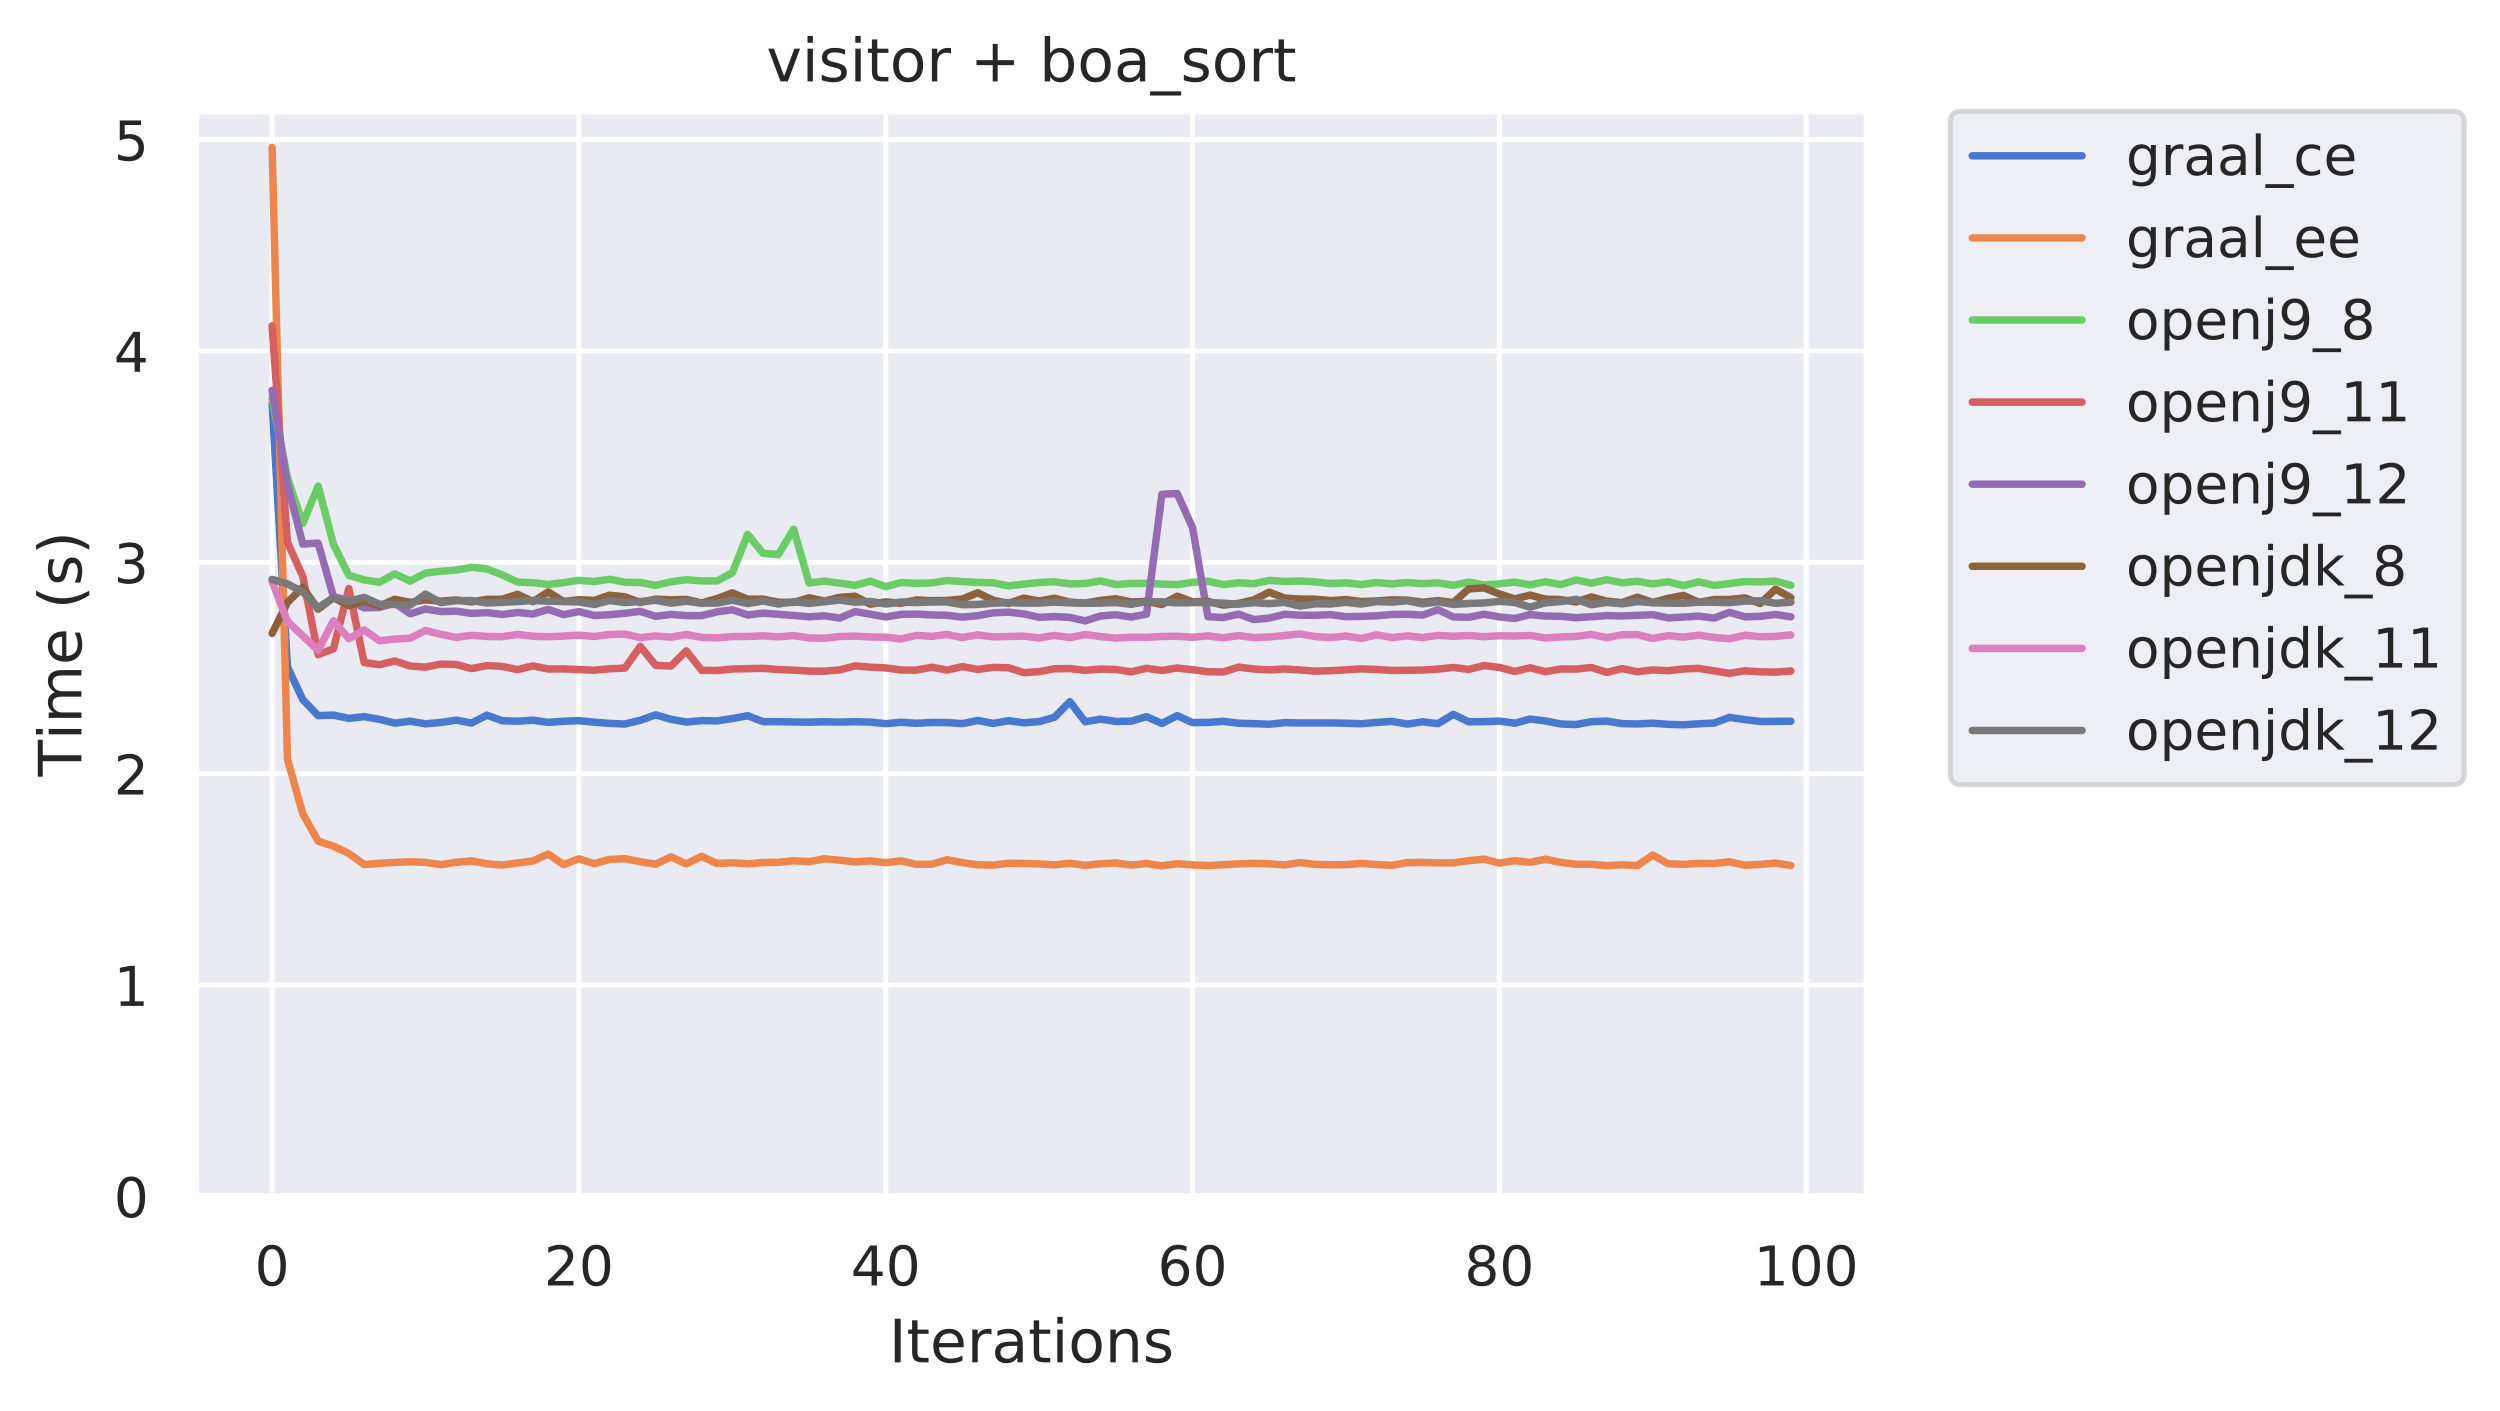 <?xml version="1.0" encoding="utf-8" standalone="no"?>
<!DOCTYPE svg PUBLIC "-//W3C//DTD SVG 1.1//EN"
  "http://www.w3.org/Graphics/SVG/1.1/DTD/svg11.dtd">
<!-- Created with matplotlib (https://matplotlib.org/) -->
<svg height="282.718pt" version="1.1" viewBox="0 0 501.012 282.718" width="501.012pt" xmlns="http://www.w3.org/2000/svg" xmlns:xlink="http://www.w3.org/1999/xlink">
 <defs>
  <style type="text/css">
*{stroke-linecap:butt;stroke-linejoin:round;}
  </style>
 </defs>
 <g id="figure_1">
  <g id="patch_1">
   <path d="M 0 282.718 
L 501.012 282.718 
L 501.012 0 
L 0 0 
z
" style="fill:#ffffff;"/>
  </g>
  <g id="axes_1">
   <g id="patch_2">
    <path d="M 39.312 239.758 
L 374.113 239.758 
L 374.113 22.318 
L 39.312 22.318 
z
" style="fill:#eaeaf2;"/>
   </g>
   <g id="matplotlib.axis_1">
    <g id="xtick_1">
     <g id="line2d_1">
      <path clip-path="url(#p8bd8e19667)" d="M 54.531 239.758 
L 54.531 22.318 
" style="fill:none;stroke:#ffffff;stroke-linecap:round;"/>
     </g>
     <g id="text_1">
      <!-- 0 -->
      <defs>
       <path d="M 31.781 66.406 
Q 24.172 66.406 20.328 58.906 
Q 16.5 51.422 16.5 36.375 
Q 16.5 21.391 20.328 13.891 
Q 24.172 6.391 31.781 6.391 
Q 39.453 6.391 43.281 13.891 
Q 47.125 21.391 47.125 36.375 
Q 47.125 51.422 43.281 58.906 
Q 39.453 66.406 31.781 66.406 
z
M 31.781 74.219 
Q 44.047 74.219 50.516 64.516 
Q 56.984 54.828 56.984 36.375 
Q 56.984 17.969 50.516 8.266 
Q 44.047 -1.422 31.781 -1.422 
Q 19.531 -1.422 13.062 8.266 
Q 6.594 17.969 6.594 36.375 
Q 6.594 54.828 13.062 64.516 
Q 19.531 74.219 31.781 74.219 
z
" id="DejaVuSans-48"/>
      </defs>
      <g style="fill:#262626;" transform="translate(51.031 257.616)scale(0.11 -0.11)">
       <use xlink:href="#DejaVuSans-48"/>
      </g>
     </g>
    </g>
    <g id="xtick_2">
     <g id="line2d_2">
      <path clip-path="url(#p8bd8e19667)" d="M 116.018 239.758 
L 116.018 22.318 
" style="fill:none;stroke:#ffffff;stroke-linecap:round;"/>
     </g>
     <g id="text_2">
      <!-- 20 -->
      <defs>
       <path d="M 19.188 8.297 
L 53.609 8.297 
L 53.609 0 
L 7.328 0 
L 7.328 8.297 
Q 12.938 14.109 22.625 23.891 
Q 32.328 33.688 34.812 36.531 
Q 39.547 41.844 41.422 45.531 
Q 43.312 49.219 43.312 52.781 
Q 43.312 58.594 39.234 62.25 
Q 35.156 65.922 28.609 65.922 
Q 23.969 65.922 18.812 64.312 
Q 13.672 62.703 7.812 59.422 
L 7.812 69.391 
Q 13.766 71.781 18.938 73 
Q 24.125 74.219 28.422 74.219 
Q 39.75 74.219 46.484 68.547 
Q 53.219 62.891 53.219 53.422 
Q 53.219 48.922 51.531 44.891 
Q 49.859 40.875 45.406 35.406 
Q 44.188 33.984 37.641 27.219 
Q 31.109 20.453 19.188 8.297 
z
" id="DejaVuSans-50"/>
      </defs>
      <g style="fill:#262626;" transform="translate(109.02 257.616)scale(0.11 -0.11)">
       <use xlink:href="#DejaVuSans-50"/>
       <use x="63.623" xlink:href="#DejaVuSans-48"/>
      </g>
     </g>
    </g>
    <g id="xtick_3">
     <g id="line2d_3">
      <path clip-path="url(#p8bd8e19667)" d="M 177.506 239.758 
L 177.506 22.318 
" style="fill:none;stroke:#ffffff;stroke-linecap:round;"/>
     </g>
     <g id="text_3">
      <!-- 40 -->
      <defs>
       <path d="M 37.797 64.312 
L 12.891 25.391 
L 37.797 25.391 
z
M 35.203 72.906 
L 47.609 72.906 
L 47.609 25.391 
L 58.016 25.391 
L 58.016 17.188 
L 47.609 17.188 
L 47.609 0 
L 37.797 0 
L 37.797 17.188 
L 4.891 17.188 
L 4.891 26.703 
z
" id="DejaVuSans-52"/>
      </defs>
      <g style="fill:#262626;" transform="translate(170.507 257.616)scale(0.11 -0.11)">
       <use xlink:href="#DejaVuSans-52"/>
       <use x="63.623" xlink:href="#DejaVuSans-48"/>
      </g>
     </g>
    </g>
    <g id="xtick_4">
     <g id="line2d_4">
      <path clip-path="url(#p8bd8e19667)" d="M 238.993 239.758 
L 238.993 22.318 
" style="fill:none;stroke:#ffffff;stroke-linecap:round;"/>
     </g>
     <g id="text_4">
      <!-- 60 -->
      <defs>
       <path d="M 33.016 40.375 
Q 26.375 40.375 22.484 35.828 
Q 18.609 31.297 18.609 23.391 
Q 18.609 15.531 22.484 10.953 
Q 26.375 6.391 33.016 6.391 
Q 39.656 6.391 43.531 10.953 
Q 47.406 15.531 47.406 23.391 
Q 47.406 31.297 43.531 35.828 
Q 39.656 40.375 33.016 40.375 
z
M 52.594 71.297 
L 52.594 62.312 
Q 48.875 64.062 45.094 64.984 
Q 41.312 65.922 37.594 65.922 
Q 27.828 65.922 22.672 59.328 
Q 17.531 52.734 16.797 39.406 
Q 19.672 43.656 24.016 45.922 
Q 28.375 48.188 33.594 48.188 
Q 44.578 48.188 50.953 41.516 
Q 57.328 34.859 57.328 23.391 
Q 57.328 12.156 50.688 5.359 
Q 44.047 -1.422 33.016 -1.422 
Q 20.359 -1.422 13.672 8.266 
Q 6.984 17.969 6.984 36.375 
Q 6.984 53.656 15.188 63.938 
Q 23.391 74.219 37.203 74.219 
Q 40.922 74.219 44.703 73.484 
Q 48.484 72.75 52.594 71.297 
z
" id="DejaVuSans-54"/>
      </defs>
      <g style="fill:#262626;" transform="translate(231.995 257.616)scale(0.11 -0.11)">
       <use xlink:href="#DejaVuSans-54"/>
       <use x="63.623" xlink:href="#DejaVuSans-48"/>
      </g>
     </g>
    </g>
    <g id="xtick_5">
     <g id="line2d_5">
      <path clip-path="url(#p8bd8e19667)" d="M 300.481 239.758 
L 300.481 22.318 
" style="fill:none;stroke:#ffffff;stroke-linecap:round;"/>
     </g>
     <g id="text_5">
      <!-- 80 -->
      <defs>
       <path d="M 31.781 34.625 
Q 24.75 34.625 20.719 30.859 
Q 16.703 27.094 16.703 20.516 
Q 16.703 13.922 20.719 10.156 
Q 24.75 6.391 31.781 6.391 
Q 38.812 6.391 42.859 10.172 
Q 46.922 13.969 46.922 20.516 
Q 46.922 27.094 42.891 30.859 
Q 38.875 34.625 31.781 34.625 
z
M 21.922 38.812 
Q 15.578 40.375 12.031 44.719 
Q 8.5 49.078 8.5 55.328 
Q 8.5 64.062 14.719 69.141 
Q 20.953 74.219 31.781 74.219 
Q 42.672 74.219 48.875 69.141 
Q 55.078 64.062 55.078 55.328 
Q 55.078 49.078 51.531 44.719 
Q 48 40.375 41.703 38.812 
Q 48.828 37.156 52.797 32.312 
Q 56.781 27.484 56.781 20.516 
Q 56.781 9.906 50.312 4.234 
Q 43.844 -1.422 31.781 -1.422 
Q 19.734 -1.422 13.25 4.234 
Q 6.781 9.906 6.781 20.516 
Q 6.781 27.484 10.781 32.312 
Q 14.797 37.156 21.922 38.812 
z
M 18.312 54.391 
Q 18.312 48.734 21.844 45.562 
Q 25.391 42.391 31.781 42.391 
Q 38.141 42.391 41.719 45.562 
Q 45.312 48.734 45.312 54.391 
Q 45.312 60.062 41.719 63.234 
Q 38.141 66.406 31.781 66.406 
Q 25.391 66.406 21.844 63.234 
Q 18.312 60.062 18.312 54.391 
z
" id="DejaVuSans-56"/>
      </defs>
      <g style="fill:#262626;" transform="translate(293.482 257.616)scale(0.11 -0.11)">
       <use xlink:href="#DejaVuSans-56"/>
       <use x="63.623" xlink:href="#DejaVuSans-48"/>
      </g>
     </g>
    </g>
    <g id="xtick_6">
     <g id="line2d_6">
      <path clip-path="url(#p8bd8e19667)" d="M 361.969 239.758 
L 361.969 22.318 
" style="fill:none;stroke:#ffffff;stroke-linecap:round;"/>
     </g>
     <g id="text_6">
      <!-- 100 -->
      <defs>
       <path d="M 12.406 8.297 
L 28.516 8.297 
L 28.516 63.922 
L 10.984 60.406 
L 10.984 69.391 
L 28.422 72.906 
L 38.281 72.906 
L 38.281 8.297 
L 54.391 8.297 
L 54.391 0 
L 12.406 0 
z
" id="DejaVuSans-49"/>
      </defs>
      <g style="fill:#262626;" transform="translate(351.471 257.616)scale(0.11 -0.11)">
       <use xlink:href="#DejaVuSans-49"/>
       <use x="63.623" xlink:href="#DejaVuSans-48"/>
       <use x="127.246" xlink:href="#DejaVuSans-48"/>
      </g>
     </g>
    </g>
    <g id="text_7">
     <!-- Iterations -->
     <defs>
      <path d="M 9.812 72.906 
L 19.672 72.906 
L 19.672 0 
L 9.812 0 
z
" id="DejaVuSans-73"/>
      <path d="M 18.312 70.219 
L 18.312 54.688 
L 36.812 54.688 
L 36.812 47.703 
L 18.312 47.703 
L 18.312 18.016 
Q 18.312 11.328 20.141 9.422 
Q 21.969 7.516 27.594 7.516 
L 36.812 7.516 
L 36.812 0 
L 27.594 0 
Q 17.188 0 13.234 3.875 
Q 9.281 7.766 9.281 18.016 
L 9.281 47.703 
L 2.688 47.703 
L 2.688 54.688 
L 9.281 54.688 
L 9.281 70.219 
z
" id="DejaVuSans-116"/>
      <path d="M 56.203 29.594 
L 56.203 25.203 
L 14.891 25.203 
Q 15.484 15.922 20.484 11.062 
Q 25.484 6.203 34.422 6.203 
Q 39.594 6.203 44.453 7.469 
Q 49.312 8.734 54.109 11.281 
L 54.109 2.781 
Q 49.266 0.734 44.188 -0.344 
Q 39.109 -1.422 33.891 -1.422 
Q 20.797 -1.422 13.156 6.188 
Q 5.516 13.812 5.516 26.812 
Q 5.516 40.234 12.766 48.109 
Q 20.016 56 32.328 56 
Q 43.359 56 49.781 48.891 
Q 56.203 41.797 56.203 29.594 
z
M 47.219 32.234 
Q 47.125 39.594 43.094 43.984 
Q 39.062 48.391 32.422 48.391 
Q 24.906 48.391 20.391 44.141 
Q 15.875 39.891 15.188 32.172 
z
" id="DejaVuSans-101"/>
      <path d="M 41.109 46.297 
Q 39.594 47.172 37.812 47.578 
Q 36.031 48 33.891 48 
Q 26.266 48 22.188 43.047 
Q 18.109 38.094 18.109 28.812 
L 18.109 0 
L 9.078 0 
L 9.078 54.688 
L 18.109 54.688 
L 18.109 46.188 
Q 20.953 51.172 25.484 53.578 
Q 30.031 56 36.531 56 
Q 37.453 56 38.578 55.875 
Q 39.703 55.766 41.062 55.516 
z
" id="DejaVuSans-114"/>
      <path d="M 34.281 27.484 
Q 23.391 27.484 19.188 25 
Q 14.984 22.516 14.984 16.5 
Q 14.984 11.719 18.141 8.906 
Q 21.297 6.109 26.703 6.109 
Q 34.188 6.109 38.703 11.406 
Q 43.219 16.703 43.219 25.484 
L 43.219 27.484 
z
M 52.203 31.203 
L 52.203 0 
L 43.219 0 
L 43.219 8.297 
Q 40.141 3.328 35.547 0.953 
Q 30.953 -1.422 24.312 -1.422 
Q 15.922 -1.422 10.953 3.297 
Q 6 8.016 6 15.922 
Q 6 25.141 12.172 29.828 
Q 18.359 34.516 30.609 34.516 
L 43.219 34.516 
L 43.219 35.406 
Q 43.219 41.609 39.141 45 
Q 35.062 48.391 27.688 48.391 
Q 23 48.391 18.547 47.266 
Q 14.109 46.141 10.016 43.891 
L 10.016 52.203 
Q 14.938 54.109 19.578 55.047 
Q 24.219 56 28.609 56 
Q 40.484 56 46.344 49.844 
Q 52.203 43.703 52.203 31.203 
z
" id="DejaVuSans-97"/>
      <path d="M 9.422 54.688 
L 18.406 54.688 
L 18.406 0 
L 9.422 0 
z
M 9.422 75.984 
L 18.406 75.984 
L 18.406 64.594 
L 9.422 64.594 
z
" id="DejaVuSans-105"/>
      <path d="M 30.609 48.391 
Q 23.391 48.391 19.188 42.75 
Q 14.984 37.109 14.984 27.297 
Q 14.984 17.484 19.156 11.844 
Q 23.344 6.203 30.609 6.203 
Q 37.797 6.203 41.984 11.859 
Q 46.188 17.531 46.188 27.297 
Q 46.188 37.016 41.984 42.703 
Q 37.797 48.391 30.609 48.391 
z
M 30.609 56 
Q 42.328 56 49.016 48.375 
Q 55.719 40.766 55.719 27.297 
Q 55.719 13.875 49.016 6.219 
Q 42.328 -1.422 30.609 -1.422 
Q 18.844 -1.422 12.172 6.219 
Q 5.516 13.875 5.516 27.297 
Q 5.516 40.766 12.172 48.375 
Q 18.844 56 30.609 56 
z
" id="DejaVuSans-111"/>
      <path d="M 54.891 33.016 
L 54.891 0 
L 45.906 0 
L 45.906 32.719 
Q 45.906 40.484 42.875 44.328 
Q 39.844 48.188 33.797 48.188 
Q 26.516 48.188 22.312 43.547 
Q 18.109 38.922 18.109 30.906 
L 18.109 0 
L 9.078 0 
L 9.078 54.688 
L 18.109 54.688 
L 18.109 46.188 
Q 21.344 51.125 25.703 53.562 
Q 30.078 56 35.797 56 
Q 45.219 56 50.047 50.172 
Q 54.891 44.344 54.891 33.016 
z
" id="DejaVuSans-110"/>
      <path d="M 44.281 53.078 
L 44.281 44.578 
Q 40.484 46.531 36.375 47.5 
Q 32.281 48.484 27.875 48.484 
Q 21.188 48.484 17.844 46.438 
Q 14.5 44.391 14.5 40.281 
Q 14.5 37.156 16.891 35.375 
Q 19.281 33.594 26.516 31.984 
L 29.594 31.297 
Q 39.156 29.25 43.188 25.516 
Q 47.219 21.781 47.219 15.094 
Q 47.219 7.469 41.188 3.016 
Q 35.156 -1.422 24.609 -1.422 
Q 20.219 -1.422 15.453 -0.562 
Q 10.688 0.297 5.422 2 
L 5.422 11.281 
Q 10.406 8.688 15.234 7.391 
Q 20.062 6.109 24.812 6.109 
Q 31.156 6.109 34.562 8.281 
Q 37.984 10.453 37.984 14.406 
Q 37.984 18.062 35.516 20.016 
Q 33.062 21.969 24.703 23.781 
L 21.578 24.516 
Q 13.234 26.266 9.516 29.906 
Q 5.812 33.547 5.812 39.891 
Q 5.812 47.609 11.281 51.797 
Q 16.75 56 26.812 56 
Q 31.781 56 36.172 55.266 
Q 40.578 54.547 44.281 53.078 
z
" id="DejaVuSans-115"/>
     </defs>
     <g style="fill:#262626;" transform="translate(178.137 273.022)scale(0.12 -0.12)">
      <use xlink:href="#DejaVuSans-73"/>
      <use x="29.492" xlink:href="#DejaVuSans-116"/>
      <use x="68.701" xlink:href="#DejaVuSans-101"/>
      <use x="130.225" xlink:href="#DejaVuSans-114"/>
      <use x="171.338" xlink:href="#DejaVuSans-97"/>
      <use x="232.617" xlink:href="#DejaVuSans-116"/>
      <use x="271.826" xlink:href="#DejaVuSans-105"/>
      <use x="299.609" xlink:href="#DejaVuSans-111"/>
      <use x="360.791" xlink:href="#DejaVuSans-110"/>
      <use x="424.17" xlink:href="#DejaVuSans-115"/>
     </g>
    </g>
   </g>
   <g id="matplotlib.axis_2">
    <g id="ytick_1">
     <g id="line2d_7">
      <path clip-path="url(#p8bd8e19667)" d="M 39.312 239.758 
L 374.113 239.758 
" style="fill:none;stroke:#ffffff;stroke-linecap:round;"/>
     </g>
     <g id="text_8">
      <!-- 0 -->
      <g style="fill:#262626;" transform="translate(22.814 243.937)scale(0.11 -0.11)">
       <use xlink:href="#DejaVuSans-48"/>
      </g>
     </g>
    </g>
    <g id="ytick_2">
     <g id="line2d_8">
      <path clip-path="url(#p8bd8e19667)" d="M 39.312 197.403 
L 374.113 197.403 
" style="fill:none;stroke:#ffffff;stroke-linecap:round;"/>
     </g>
     <g id="text_9">
      <!-- 1 -->
      <g style="fill:#262626;" transform="translate(22.814 201.582)scale(0.11 -0.11)">
       <use xlink:href="#DejaVuSans-49"/>
      </g>
     </g>
    </g>
    <g id="ytick_3">
     <g id="line2d_9">
      <path clip-path="url(#p8bd8e19667)" d="M 39.312 155.048 
L 374.113 155.048 
" style="fill:none;stroke:#ffffff;stroke-linecap:round;"/>
     </g>
     <g id="text_10">
      <!-- 2 -->
      <g style="fill:#262626;" transform="translate(22.814 159.227)scale(0.11 -0.11)">
       <use xlink:href="#DejaVuSans-50"/>
      </g>
     </g>
    </g>
    <g id="ytick_4">
     <g id="line2d_10">
      <path clip-path="url(#p8bd8e19667)" d="M 39.312 112.693 
L 374.113 112.693 
" style="fill:none;stroke:#ffffff;stroke-linecap:round;"/>
     </g>
     <g id="text_11">
      <!-- 3 -->
      <defs>
       <path d="M 40.578 39.312 
Q 47.656 37.797 51.625 33 
Q 55.609 28.219 55.609 21.188 
Q 55.609 10.406 48.188 4.484 
Q 40.766 -1.422 27.094 -1.422 
Q 22.516 -1.422 17.656 -0.516 
Q 12.797 0.391 7.625 2.203 
L 7.625 11.719 
Q 11.719 9.328 16.594 8.109 
Q 21.484 6.891 26.812 6.891 
Q 36.078 6.891 40.938 10.547 
Q 45.797 14.203 45.797 21.188 
Q 45.797 27.641 41.281 31.266 
Q 36.766 34.906 28.719 34.906 
L 20.219 34.906 
L 20.219 43.016 
L 29.109 43.016 
Q 36.375 43.016 40.234 45.922 
Q 44.094 48.828 44.094 54.297 
Q 44.094 59.906 40.109 62.906 
Q 36.141 65.922 28.719 65.922 
Q 24.656 65.922 20.016 65.031 
Q 15.375 64.156 9.812 62.312 
L 9.812 71.094 
Q 15.438 72.656 20.344 73.438 
Q 25.25 74.219 29.594 74.219 
Q 40.828 74.219 47.359 69.109 
Q 53.906 64.016 53.906 55.328 
Q 53.906 49.266 50.438 45.094 
Q 46.969 40.922 40.578 39.312 
z
" id="DejaVuSans-51"/>
      </defs>
      <g style="fill:#262626;" transform="translate(22.814 116.872)scale(0.11 -0.11)">
       <use xlink:href="#DejaVuSans-51"/>
      </g>
     </g>
    </g>
    <g id="ytick_5">
     <g id="line2d_11">
      <path clip-path="url(#p8bd8e19667)" d="M 39.312 70.338 
L 374.113 70.338 
" style="fill:none;stroke:#ffffff;stroke-linecap:round;"/>
     </g>
     <g id="text_12">
      <!-- 4 -->
      <g style="fill:#262626;" transform="translate(22.814 74.517)scale(0.11 -0.11)">
       <use xlink:href="#DejaVuSans-52"/>
      </g>
     </g>
    </g>
    <g id="ytick_6">
     <g id="line2d_12">
      <path clip-path="url(#p8bd8e19667)" d="M 39.312 27.983 
L 374.113 27.983 
" style="fill:none;stroke:#ffffff;stroke-linecap:round;"/>
     </g>
     <g id="text_13">
      <!-- 5 -->
      <defs>
       <path d="M 10.797 72.906 
L 49.516 72.906 
L 49.516 64.594 
L 19.828 64.594 
L 19.828 46.734 
Q 21.969 47.469 24.109 47.828 
Q 26.266 48.188 28.422 48.188 
Q 40.625 48.188 47.75 41.5 
Q 54.891 34.812 54.891 23.391 
Q 54.891 11.625 47.562 5.094 
Q 40.234 -1.422 26.906 -1.422 
Q 22.312 -1.422 17.547 -0.641 
Q 12.797 0.141 7.719 1.703 
L 7.719 11.625 
Q 12.109 9.234 16.797 8.062 
Q 21.484 6.891 26.703 6.891 
Q 35.156 6.891 40.078 11.328 
Q 45.016 15.766 45.016 23.391 
Q 45.016 31 40.078 35.438 
Q 35.156 39.891 26.703 39.891 
Q 22.75 39.891 18.812 39.016 
Q 14.891 38.141 10.797 36.281 
z
" id="DejaVuSans-53"/>
      </defs>
      <g style="fill:#262626;" transform="translate(22.814 32.162)scale(0.11 -0.11)">
       <use xlink:href="#DejaVuSans-53"/>
      </g>
     </g>
    </g>
    <g id="text_14">
     <!-- Time (s) -->
     <defs>
      <path d="M -0.297 72.906 
L 61.375 72.906 
L 61.375 64.594 
L 35.5 64.594 
L 35.5 0 
L 25.594 0 
L 25.594 64.594 
L -0.297 64.594 
z
" id="DejaVuSans-84"/>
      <path d="M 52 44.188 
Q 55.375 50.25 60.062 53.125 
Q 64.75 56 71.094 56 
Q 79.641 56 84.281 50.016 
Q 88.922 44.047 88.922 33.016 
L 88.922 0 
L 79.891 0 
L 79.891 32.719 
Q 79.891 40.578 77.094 44.375 
Q 74.312 48.188 68.609 48.188 
Q 61.625 48.188 57.562 43.547 
Q 53.516 38.922 53.516 30.906 
L 53.516 0 
L 44.484 0 
L 44.484 32.719 
Q 44.484 40.625 41.703 44.406 
Q 38.922 48.188 33.109 48.188 
Q 26.219 48.188 22.156 43.531 
Q 18.109 38.875 18.109 30.906 
L 18.109 0 
L 9.078 0 
L 9.078 54.688 
L 18.109 54.688 
L 18.109 46.188 
Q 21.188 51.219 25.484 53.609 
Q 29.781 56 35.688 56 
Q 41.656 56 45.828 52.969 
Q 50 49.953 52 44.188 
z
" id="DejaVuSans-109"/>
      <path id="DejaVuSans-32"/>
      <path d="M 31 75.875 
Q 24.469 64.656 21.281 53.656 
Q 18.109 42.672 18.109 31.391 
Q 18.109 20.125 21.312 9.062 
Q 24.516 -2 31 -13.188 
L 23.188 -13.188 
Q 15.875 -1.703 12.234 9.375 
Q 8.594 20.453 8.594 31.391 
Q 8.594 42.281 12.203 53.312 
Q 15.828 64.359 23.188 75.875 
z
" id="DejaVuSans-40"/>
      <path d="M 8.016 75.875 
L 15.828 75.875 
Q 23.141 64.359 26.781 53.312 
Q 30.422 42.281 30.422 31.391 
Q 30.422 20.453 26.781 9.375 
Q 23.141 -1.703 15.828 -13.188 
L 8.016 -13.188 
Q 14.5 -2 17.703 9.062 
Q 20.906 20.125 20.906 31.391 
Q 20.906 42.672 17.703 53.656 
Q 14.5 64.656 8.016 75.875 
z
" id="DejaVuSans-41"/>
     </defs>
     <g style="fill:#262626;" transform="translate(16.318 155.618)rotate(-90)scale(0.12 -0.12)">
      <use xlink:href="#DejaVuSans-84"/>
      <use x="61.037" xlink:href="#DejaVuSans-105"/>
      <use x="88.82" xlink:href="#DejaVuSans-109"/>
      <use x="186.232" xlink:href="#DejaVuSans-101"/>
      <use x="247.756" xlink:href="#DejaVuSans-32"/>
      <use x="279.543" xlink:href="#DejaVuSans-40"/>
      <use x="318.557" xlink:href="#DejaVuSans-115"/>
      <use x="370.656" xlink:href="#DejaVuSans-41"/>
     </g>
    </g>
   </g>
   <g id="line2d_13">
    <path clip-path="url(#p8bd8e19667)" d="M 54.531 80.786 
L 57.605 133.645 
L 60.679 140.209 
L 63.754 143.414 
L 66.828 143.314 
L 69.903 143.966 
L 72.977 143.617 
L 76.051 144.158 
L 79.126 144.925 
L 82.2 144.526 
L 85.274 145.058 
L 88.349 144.787 
L 91.423 144.321 
L 94.498 144.904 
L 97.572 143.333 
L 100.646 144.436 
L 103.721 144.536 
L 106.795 144.327 
L 109.87 144.767 
L 112.944 144.548 
L 116.018 144.426 
L 119.093 144.734 
L 122.167 144.963 
L 125.241 145.097 
L 128.316 144.346 
L 131.39 143.263 
L 134.465 144.149 
L 137.539 144.704 
L 140.613 144.415 
L 143.688 144.472 
L 146.762 144.003 
L 149.836 143.431 
L 152.911 144.619 
L 155.985 144.631 
L 159.06 144.685 
L 162.134 144.726 
L 165.208 144.653 
L 168.283 144.709 
L 171.357 144.638 
L 174.432 144.716 
L 177.506 145.024 
L 180.58 144.747 
L 183.655 144.95 
L 186.729 144.783 
L 189.803 144.809 
L 192.878 145.02 
L 195.952 144.383 
L 199.027 144.983 
L 202.101 144.426 
L 205.175 144.856 
L 208.25 144.609 
L 211.324 143.759 
L 214.398 140.628 
L 217.473 144.644 
L 220.547 144.123 
L 223.622 144.575 
L 226.696 144.528 
L 229.77 143.63 
L 232.845 144.975 
L 235.919 143.426 
L 238.993 144.816 
L 242.068 144.773 
L 245.142 144.562 
L 248.217 144.934 
L 251.291 145.031 
L 254.365 145.135 
L 257.44 144.823 
L 260.514 144.883 
L 263.589 144.88 
L 266.663 144.874 
L 269.737 144.945 
L 272.812 145.039 
L 275.886 144.785 
L 278.96 144.571 
L 282.035 145.107 
L 285.109 144.657 
L 288.184 145.025 
L 291.258 143.157 
L 294.332 144.651 
L 297.407 144.631 
L 300.481 144.504 
L 303.555 144.931 
L 306.63 144.107 
L 309.704 144.476 
L 312.779 145.084 
L 315.853 145.205 
L 318.927 144.635 
L 322.002 144.505 
L 325.076 145.024 
L 328.151 145.082 
L 331.225 144.928 
L 334.299 145.166 
L 337.374 145.252 
L 340.448 145.049 
L 343.522 144.901 
L 346.597 143.763 
L 349.671 144.216 
L 352.746 144.583 
L 355.82 144.562 
L 358.894 144.527 
" style="fill:none;stroke:#4878d0;stroke-linecap:round;stroke-width:1.5;"/>
   </g>
   <g id="line2d_14">
    <path clip-path="url(#p8bd8e19667)" d="M 54.531 29.518 
L 57.605 152.12 
L 60.679 163.074 
L 63.754 168.563 
L 66.828 169.569 
L 69.903 171.044 
L 72.977 173.257 
L 76.051 173.013 
L 79.126 172.824 
L 82.2 172.704 
L 85.274 172.816 
L 88.349 173.284 
L 91.423 172.807 
L 94.498 172.535 
L 97.572 173.105 
L 100.646 173.362 
L 103.721 172.948 
L 106.795 172.544 
L 109.87 171.149 
L 112.944 173.266 
L 116.018 172.113 
L 119.093 173.081 
L 122.167 172.227 
L 125.241 172.087 
L 128.316 172.694 
L 131.39 173.192 
L 134.465 171.724 
L 137.539 173.123 
L 140.613 171.616 
L 143.688 173.045 
L 146.762 172.91 
L 149.836 173.114 
L 152.911 172.852 
L 155.985 172.822 
L 159.06 172.499 
L 162.134 172.698 
L 165.208 172.113 
L 168.283 172.39 
L 171.357 172.737 
L 174.432 172.521 
L 177.506 172.905 
L 180.58 172.506 
L 183.655 173.216 
L 186.729 173.201 
L 189.803 172.286 
L 192.878 172.883 
L 195.952 173.31 
L 199.027 173.375 
L 202.101 173.009 
L 205.175 173.043 
L 208.25 173.139 
L 211.324 173.323 
L 214.398 173.002 
L 217.473 173.398 
L 220.547 173.12 
L 223.622 172.939 
L 226.696 173.368 
L 229.77 173.051 
L 232.845 173.522 
L 235.919 173.089 
L 238.993 173.332 
L 242.068 173.452 
L 245.142 173.302 
L 248.217 173.117 
L 251.291 173.025 
L 254.365 173.101 
L 257.44 173.34 
L 260.514 172.868 
L 263.589 173.23 
L 266.663 173.297 
L 269.737 173.281 
L 272.812 173.032 
L 275.886 173.264 
L 278.96 173.418 
L 282.035 172.873 
L 285.109 172.831 
L 288.184 172.924 
L 291.258 172.921 
L 294.332 172.483 
L 297.407 172.189 
L 300.481 172.964 
L 303.555 172.486 
L 306.63 172.82 
L 309.704 172.191 
L 312.779 172.828 
L 315.853 173.202 
L 318.927 173.206 
L 322.002 173.486 
L 325.076 173.316 
L 328.151 173.447 
L 331.225 171.361 
L 334.299 173.102 
L 337.374 173.226 
L 340.448 173.023 
L 343.522 173.061 
L 346.597 172.702 
L 349.671 173.389 
L 352.746 173.228 
L 355.82 172.977 
L 358.894 173.45 
" style="fill:none;stroke:#ee854a;stroke-linecap:round;stroke-width:1.5;"/>
   </g>
   <g id="line2d_15">
    <path clip-path="url(#p8bd8e19667)" d="M 54.531 79.885 
L 57.605 95.685 
L 60.679 104.914 
L 63.754 97.416 
L 66.828 109.102 
L 69.903 115.283 
L 72.977 116.23 
L 76.051 116.675 
L 79.126 115.006 
L 82.2 116.442 
L 85.274 114.849 
L 88.349 114.481 
L 91.423 114.249 
L 94.498 113.687 
L 97.572 114.013 
L 100.646 115.21 
L 103.721 116.648 
L 106.795 116.773 
L 109.87 117.14 
L 112.944 116.763 
L 116.018 116.304 
L 119.093 116.545 
L 122.167 116.084 
L 125.241 116.688 
L 128.316 116.742 
L 131.39 117.304 
L 134.465 116.595 
L 137.539 116.181 
L 140.613 116.416 
L 143.688 116.427 
L 146.762 114.784 
L 149.836 107.101 
L 152.911 110.895 
L 155.985 111.126 
L 159.06 106.061 
L 162.134 116.818 
L 165.208 116.452 
L 168.283 116.866 
L 171.357 117.304 
L 174.432 116.471 
L 177.506 117.566 
L 180.58 116.748 
L 183.655 116.905 
L 186.729 116.811 
L 189.803 116.331 
L 192.878 116.556 
L 195.952 116.712 
L 199.027 116.795 
L 202.101 117.413 
L 205.175 117.058 
L 208.25 116.738 
L 211.324 116.587 
L 214.398 117.013 
L 217.473 116.931 
L 220.547 116.416 
L 223.622 117.142 
L 226.696 116.92 
L 229.77 116.916 
L 232.845 117.053 
L 235.919 117.157 
L 238.993 116.702 
L 242.068 116.485 
L 245.142 117.141 
L 248.217 116.795 
L 251.291 116.979 
L 254.365 116.312 
L 257.44 116.535 
L 260.514 116.432 
L 263.589 116.609 
L 266.663 116.953 
L 269.737 116.816 
L 272.812 117.134 
L 275.886 116.763 
L 278.96 117.012 
L 282.035 116.747 
L 285.109 116.983 
L 288.184 116.806 
L 291.258 117.302 
L 294.332 116.656 
L 297.407 117.214 
L 300.481 117.01 
L 303.555 116.66 
L 306.63 117.201 
L 309.704 116.589 
L 312.779 117.157 
L 315.853 116.218 
L 318.927 116.875 
L 322.002 116.177 
L 325.076 116.79 
L 328.151 116.483 
L 331.225 117.026 
L 334.299 116.597 
L 337.374 117.355 
L 340.448 116.608 
L 343.522 117.312 
L 346.597 116.957 
L 349.671 116.555 
L 352.746 116.621 
L 355.82 116.449 
L 358.894 117.293 
" style="fill:none;stroke:#6acc64;stroke-linecap:round;stroke-width:1.5;"/>
   </g>
   <g id="line2d_16">
    <path clip-path="url(#p8bd8e19667)" d="M 54.531 65.307 
L 57.605 108.687 
L 60.679 115.493 
L 63.754 131.19 
L 66.828 130.018 
L 69.903 117.944 
L 72.977 132.77 
L 76.051 133.202 
L 79.126 132.462 
L 82.2 133.477 
L 85.274 133.698 
L 88.349 133.079 
L 91.423 133.166 
L 94.498 133.991 
L 97.572 133.386 
L 100.646 133.552 
L 103.721 134.197 
L 106.795 133.447 
L 109.87 134.077 
L 112.944 134.042 
L 116.018 134.185 
L 119.093 134.307 
L 122.167 134.03 
L 125.241 133.895 
L 128.316 129.553 
L 131.39 133.331 
L 134.465 133.481 
L 137.539 130.434 
L 140.613 134.333 
L 143.688 134.374 
L 146.762 134.072 
L 149.836 134.003 
L 152.911 133.943 
L 155.985 134.177 
L 159.06 134.306 
L 162.134 134.485 
L 165.208 134.511 
L 168.283 134.256 
L 171.357 133.447 
L 174.432 133.703 
L 177.506 133.85 
L 180.58 134.276 
L 183.655 134.297 
L 186.729 133.72 
L 189.803 134.286 
L 192.878 133.591 
L 195.952 134.153 
L 199.027 133.746 
L 202.101 133.818 
L 205.175 134.806 
L 208.25 134.599 
L 211.324 134.024 
L 214.398 133.981 
L 217.473 134.336 
L 220.547 134.088 
L 223.622 134.17 
L 226.696 134.646 
L 229.77 133.928 
L 232.845 134.367 
L 235.919 133.865 
L 238.993 134.215 
L 242.068 134.618 
L 245.142 134.672 
L 248.217 133.69 
L 251.291 134.079 
L 254.365 134.259 
L 257.44 134.066 
L 260.514 134.269 
L 263.589 134.496 
L 266.663 134.415 
L 269.737 134.237 
L 272.812 134.043 
L 275.886 134.171 
L 278.96 134.365 
L 282.035 134.33 
L 285.109 134.277 
L 288.184 134.093 
L 291.258 133.759 
L 294.332 134.152 
L 297.407 133.385 
L 300.481 133.754 
L 303.555 134.557 
L 306.63 133.824 
L 309.704 134.612 
L 312.779 134.061 
L 315.853 134.096 
L 318.927 133.77 
L 322.002 134.755 
L 325.076 133.987 
L 328.151 134.625 
L 331.225 134.255 
L 334.299 134.411 
L 337.374 134.061 
L 340.448 133.945 
L 343.522 134.454 
L 346.597 134.933 
L 349.671 134.433 
L 352.746 134.632 
L 355.82 134.692 
L 358.894 134.473 
" style="fill:none;stroke:#d65f5f;stroke-linecap:round;stroke-width:1.5;"/>
   </g>
   <g id="line2d_17">
    <path clip-path="url(#p8bd8e19667)" d="M 54.531 78.223 
L 57.605 97.081 
L 60.679 109.029 
L 63.754 108.842 
L 66.828 119.579 
L 69.903 120.374 
L 72.977 121.818 
L 76.051 121.735 
L 79.126 120.889 
L 82.2 123.002 
L 85.274 122.046 
L 88.349 122.563 
L 91.423 122.483 
L 94.498 122.927 
L 97.572 122.773 
L 100.646 123.135 
L 103.721 122.747 
L 106.795 123.04 
L 109.87 122.13 
L 112.944 123.177 
L 116.018 122.558 
L 119.093 123.356 
L 122.167 123.187 
L 125.241 122.901 
L 128.316 122.516 
L 131.39 123.521 
L 134.465 123.135 
L 137.539 123.373 
L 140.613 123.383 
L 143.688 122.617 
L 146.762 122.198 
L 149.836 123.24 
L 152.911 122.879 
L 155.985 123.112 
L 159.06 123.336 
L 162.134 123.607 
L 165.208 123.41 
L 168.283 123.86 
L 171.357 122.563 
L 174.432 123.096 
L 177.506 123.641 
L 180.58 123.127 
L 183.655 123.06 
L 186.729 123.237 
L 189.803 123.307 
L 192.878 123.679 
L 195.952 123.383 
L 199.027 122.807 
L 202.101 122.681 
L 205.175 123.022 
L 208.25 123.715 
L 211.324 123.558 
L 214.398 123.729 
L 217.473 124.426 
L 220.547 123.441 
L 223.622 123.203 
L 226.696 123.663 
L 229.77 123.071 
L 232.845 99.055 
L 235.919 98.906 
L 238.993 105.738 
L 242.068 123.594 
L 245.142 123.75 
L 248.217 123.078 
L 251.291 124.163 
L 254.365 123.868 
L 257.44 123.102 
L 260.514 123.289 
L 263.589 123.315 
L 266.663 123.178 
L 269.737 123.584 
L 272.812 123.534 
L 275.886 123.406 
L 278.96 123.145 
L 282.035 123.094 
L 285.109 123.267 
L 288.184 122.189 
L 291.258 123.633 
L 294.332 123.71 
L 297.407 123.095 
L 300.481 123.627 
L 303.555 123.938 
L 306.63 123.17 
L 309.704 123.464 
L 312.779 123.513 
L 315.853 123.786 
L 318.927 123.595 
L 322.002 123.37 
L 325.076 123.444 
L 328.151 123.322 
L 331.225 123.181 
L 334.299 123.829 
L 337.374 123.663 
L 340.448 123.474 
L 343.522 123.873 
L 346.597 122.719 
L 349.671 123.617 
L 352.746 123.518 
L 355.82 123.151 
L 358.894 123.614 
" style="fill:none;stroke:#956cb4;stroke-linecap:round;stroke-width:1.5;"/>
   </g>
   <g id="line2d_18">
    <path clip-path="url(#p8bd8e19667)" d="M 54.531 126.938 
L 57.605 120.743 
L 60.679 117.675 
L 63.754 122.081 
L 66.828 119.781 
L 69.903 121.362 
L 72.977 120.53 
L 76.051 121.438 
L 79.126 120.096 
L 82.2 120.719 
L 85.274 120.204 
L 88.349 120.484 
L 91.423 120.238 
L 94.498 120.622 
L 97.572 120.116 
L 100.646 120.098 
L 103.721 119.1 
L 106.795 120.573 
L 109.87 118.619 
L 112.944 120.553 
L 116.018 120.179 
L 119.093 120.337 
L 122.167 119.279 
L 125.241 119.608 
L 128.316 120.733 
L 131.39 120.07 
L 134.465 120.227 
L 137.539 120.119 
L 140.613 120.844 
L 143.688 119.956 
L 146.762 118.817 
L 149.836 120.078 
L 152.911 120.077 
L 155.985 120.676 
L 159.06 120.733 
L 162.134 119.797 
L 165.208 120.468 
L 168.283 119.694 
L 171.357 119.489 
L 174.432 121.077 
L 177.506 120.617 
L 180.58 120.91 
L 183.655 120.228 
L 186.729 120.387 
L 189.803 120.328 
L 192.878 120.05 
L 195.952 118.787 
L 199.027 120.296 
L 202.101 120.918 
L 205.175 119.874 
L 208.25 120.447 
L 211.324 119.892 
L 214.398 120.671 
L 217.473 120.879 
L 220.547 120.328 
L 223.622 119.996 
L 226.696 120.644 
L 229.77 120.511 
L 232.845 121.151 
L 235.919 119.48 
L 238.993 120.609 
L 242.068 120.523 
L 245.142 121.269 
L 248.217 120.923 
L 251.291 120.204 
L 254.365 118.668 
L 257.44 119.853 
L 260.514 120.047 
L 263.589 120.088 
L 266.663 120.362 
L 269.737 120.156 
L 272.812 120.556 
L 275.886 120.433 
L 278.96 120.213 
L 282.035 120.262 
L 285.109 120.7 
L 288.184 120.354 
L 291.258 120.755 
L 294.332 118.028 
L 297.407 117.818 
L 300.481 119.033 
L 303.555 120.021 
L 306.63 119.269 
L 309.704 120.073 
L 312.779 120.151 
L 315.853 120.64 
L 318.927 119.624 
L 322.002 120.471 
L 325.076 120.771 
L 328.151 119.677 
L 331.225 120.751 
L 334.299 119.907 
L 337.374 119.325 
L 340.448 120.726 
L 343.522 120.156 
L 346.597 120.144 
L 349.671 119.822 
L 352.746 120.942 
L 355.82 118.079 
L 358.894 119.774 
" style="fill:none;stroke:#8c613c;stroke-linecap:round;stroke-width:1.5;"/>
   </g>
   <g id="line2d_19">
    <path clip-path="url(#p8bd8e19667)" d="M 54.531 116.48 
L 57.605 124.526 
L 60.679 127.424 
L 63.754 130.33 
L 66.828 124.407 
L 69.903 128.009 
L 72.977 126.233 
L 76.051 128.41 
L 79.126 128.082 
L 82.2 127.877 
L 85.274 126.369 
L 88.349 127.117 
L 91.423 127.747 
L 94.498 127.323 
L 97.572 127.546 
L 100.646 127.59 
L 103.721 127.151 
L 106.795 127.508 
L 109.87 127.607 
L 112.944 127.479 
L 116.018 127.284 
L 119.093 127.55 
L 122.167 127.158 
L 125.241 127.086 
L 128.316 127.783 
L 131.39 127.449 
L 134.465 127.692 
L 137.539 127.157 
L 140.613 127.739 
L 143.688 127.823 
L 146.762 127.567 
L 149.836 127.545 
L 152.911 127.422 
L 155.985 127.631 
L 159.06 127.373 
L 162.134 127.843 
L 165.208 127.914 
L 168.283 127.563 
L 171.357 127.485 
L 174.432 127.652 
L 177.506 127.693 
L 180.58 128.044 
L 183.655 127.331 
L 186.729 127.532 
L 189.803 127.154 
L 192.878 127.757 
L 195.952 127.23 
L 199.027 127.631 
L 202.101 127.557 
L 205.175 127.487 
L 208.25 127.837 
L 211.324 127.34 
L 214.398 127.767 
L 217.473 127.163 
L 220.547 127.57 
L 223.622 127.872 
L 226.696 127.689 
L 229.77 127.724 
L 232.845 127.553 
L 235.919 127.502 
L 238.993 127.719 
L 242.068 127.431 
L 245.142 127.809 
L 248.217 127.38 
L 251.291 127.781 
L 254.365 127.654 
L 257.44 127.367 
L 260.514 127.045 
L 263.589 127.571 
L 266.663 127.754 
L 269.737 127.468 
L 272.812 127.947 
L 275.886 127.229 
L 278.96 127.764 
L 282.035 127.443 
L 285.109 127.759 
L 288.184 127.333 
L 291.258 127.503 
L 294.332 127.363 
L 297.407 127.591 
L 300.481 127.424 
L 303.555 127.454 
L 306.63 127.352 
L 309.704 127.857 
L 312.779 127.651 
L 315.853 127.534 
L 318.927 127.144 
L 322.002 127.797 
L 325.076 127.21 
L 328.151 127.178 
L 331.225 127.947 
L 334.299 127.383 
L 337.374 127.687 
L 340.448 127.291 
L 343.522 127.745 
L 346.597 128.008 
L 349.671 127.301 
L 352.746 127.612 
L 355.82 127.528 
L 358.894 127.239 
" style="fill:none;stroke:#dc7ec0;stroke-linecap:round;stroke-width:1.5;"/>
   </g>
   <g id="line2d_20">
    <path clip-path="url(#p8bd8e19667)" d="M 54.531 116.105 
L 57.605 117.007 
L 60.679 118.635 
L 63.754 121.82 
L 66.828 119.751 
L 69.903 120.548 
L 72.977 119.711 
L 76.051 121.081 
L 79.126 121.129 
L 82.2 121.261 
L 85.274 119.068 
L 88.349 120.762 
L 91.423 120.384 
L 94.498 120.344 
L 97.572 120.847 
L 100.646 120.709 
L 103.721 120.557 
L 106.795 120.342 
L 109.87 120.48 
L 112.944 120.537 
L 116.018 120.646 
L 119.093 121.142 
L 122.167 120.351 
L 125.241 120.759 
L 128.316 120.545 
L 131.39 120.301 
L 134.465 120.861 
L 137.539 120.49 
L 140.613 120.881 
L 143.688 120.869 
L 146.762 120.284 
L 149.836 120.963 
L 152.911 120.438 
L 155.985 121.047 
L 159.06 120.579 
L 162.134 120.931 
L 165.208 120.602 
L 168.283 120.237 
L 171.357 120.681 
L 174.432 120.537 
L 177.506 121.056 
L 180.58 120.641 
L 183.655 120.753 
L 186.729 120.651 
L 189.803 120.644 
L 192.878 121.189 
L 195.952 121.124 
L 199.027 120.91 
L 202.101 120.753 
L 205.175 120.875 
L 208.25 120.848 
L 211.324 120.674 
L 214.398 120.812 
L 217.473 120.897 
L 220.547 120.876 
L 223.622 120.739 
L 226.696 121.109 
L 229.77 120.584 
L 232.845 120.597 
L 235.919 120.817 
L 238.993 120.762 
L 242.068 120.735 
L 245.142 120.875 
L 248.217 121.084 
L 251.291 120.774 
L 254.365 120.972 
L 257.44 120.715 
L 260.514 121.464 
L 263.589 120.998 
L 266.663 121.041 
L 269.737 120.698 
L 272.812 121.057 
L 275.886 120.558 
L 278.96 120.671 
L 282.035 120.385 
L 285.109 121.021 
L 288.184 120.601 
L 291.258 121.138 
L 294.332 120.937 
L 297.407 120.838 
L 300.481 120.509 
L 303.555 120.744 
L 306.63 121.671 
L 309.704 120.804 
L 312.779 120.56 
L 315.853 120.108 
L 318.927 121.193 
L 322.002 120.732 
L 325.076 121.002 
L 328.151 120.569 
L 331.225 120.781 
L 334.299 120.88 
L 337.374 120.905 
L 340.448 120.661 
L 343.522 120.699 
L 346.597 120.769 
L 349.671 120.472 
L 352.746 120.404 
L 355.82 120.892 
L 358.894 120.69 
" style="fill:none;stroke:#797979;stroke-linecap:round;stroke-width:1.5;"/>
   </g>
   <g id="patch_3">
    <path d="M 39.312 239.758 
L 39.312 22.318 
" style="fill:none;stroke:#ffffff;stroke-linecap:square;stroke-linejoin:miter;stroke-width:1.25;"/>
   </g>
   <g id="patch_4">
    <path d="M 374.113 239.758 
L 374.113 22.318 
" style="fill:none;stroke:#ffffff;stroke-linecap:square;stroke-linejoin:miter;stroke-width:1.25;"/>
   </g>
   <g id="patch_5">
    <path d="M 39.312 239.758 
L 374.113 239.758 
" style="fill:none;stroke:#ffffff;stroke-linecap:square;stroke-linejoin:miter;stroke-width:1.25;"/>
   </g>
   <g id="patch_6">
    <path d="M 39.312 22.318 
L 374.113 22.318 
" style="fill:none;stroke:#ffffff;stroke-linecap:square;stroke-linejoin:miter;stroke-width:1.25;"/>
   </g>
   <g id="text_15">
    <!-- visitor + boa_sort -->
    <defs>
     <path d="M 2.984 54.688 
L 12.5 54.688 
L 29.594 8.797 
L 46.688 54.688 
L 56.203 54.688 
L 35.688 0 
L 23.484 0 
z
" id="DejaVuSans-118"/>
     <path d="M 46 62.703 
L 46 35.5 
L 73.188 35.5 
L 73.188 27.203 
L 46 27.203 
L 46 0 
L 37.797 0 
L 37.797 27.203 
L 10.594 27.203 
L 10.594 35.5 
L 37.797 35.5 
L 37.797 62.703 
z
" id="DejaVuSans-43"/>
     <path d="M 48.688 27.297 
Q 48.688 37.203 44.609 42.844 
Q 40.531 48.484 33.406 48.484 
Q 26.266 48.484 22.188 42.844 
Q 18.109 37.203 18.109 27.297 
Q 18.109 17.391 22.188 11.75 
Q 26.266 6.109 33.406 6.109 
Q 40.531 6.109 44.609 11.75 
Q 48.688 17.391 48.688 27.297 
z
M 18.109 46.391 
Q 20.953 51.266 25.266 53.625 
Q 29.594 56 35.594 56 
Q 45.562 56 51.781 48.094 
Q 58.016 40.188 58.016 27.297 
Q 58.016 14.406 51.781 6.484 
Q 45.562 -1.422 35.594 -1.422 
Q 29.594 -1.422 25.266 0.953 
Q 20.953 3.328 18.109 8.203 
L 18.109 0 
L 9.078 0 
L 9.078 75.984 
L 18.109 75.984 
z
" id="DejaVuSans-98"/>
     <path d="M 50.984 -16.609 
L 50.984 -23.578 
L -0.984 -23.578 
L -0.984 -16.609 
z
" id="DejaVuSans-95"/>
    </defs>
    <g style="fill:#262626;" transform="translate(153.597 16.318)scale(0.12 -0.12)">
     <use xlink:href="#DejaVuSans-118"/>
     <use x="59.18" xlink:href="#DejaVuSans-105"/>
     <use x="86.963" xlink:href="#DejaVuSans-115"/>
     <use x="139.062" xlink:href="#DejaVuSans-105"/>
     <use x="166.846" xlink:href="#DejaVuSans-116"/>
     <use x="206.055" xlink:href="#DejaVuSans-111"/>
     <use x="267.236" xlink:href="#DejaVuSans-114"/>
     <use x="308.35" xlink:href="#DejaVuSans-32"/>
     <use x="340.137" xlink:href="#DejaVuSans-43"/>
     <use x="423.926" xlink:href="#DejaVuSans-32"/>
     <use x="455.713" xlink:href="#DejaVuSans-98"/>
     <use x="519.189" xlink:href="#DejaVuSans-111"/>
     <use x="580.371" xlink:href="#DejaVuSans-97"/>
     <use x="641.65" xlink:href="#DejaVuSans-95"/>
     <use x="691.65" xlink:href="#DejaVuSans-115"/>
     <use x="743.75" xlink:href="#DejaVuSans-111"/>
     <use x="804.932" xlink:href="#DejaVuSans-114"/>
     <use x="846.045" xlink:href="#DejaVuSans-116"/>
    </g>
   </g>
   <g id="legend_1">
    <g id="patch_7">
     <path d="M 393.053 157.233 
L 491.613 157.233 
Q 493.812 157.233 493.812 155.033 
L 493.812 24.518 
Q 493.812 22.318 491.613 22.318 
L 393.053 22.318 
Q 390.853 22.318 390.853 24.518 
L 390.853 155.033 
Q 390.853 157.233 393.053 157.233 
z
" style="fill:#eaeaf2;opacity:0.8;stroke:#cccccc;stroke-linejoin:miter;"/>
    </g>
    <g id="line2d_21">
     <path d="M 395.252 31.226 
L 417.252 31.226 
" style="fill:none;stroke:#4878d0;stroke-linecap:round;stroke-width:1.5;"/>
    </g>
    <g id="line2d_22"/>
    <g id="text_16">
     <!-- graal_ce -->
     <defs>
      <path d="M 45.406 27.984 
Q 45.406 37.75 41.375 43.109 
Q 37.359 48.484 30.078 48.484 
Q 22.859 48.484 18.828 43.109 
Q 14.797 37.75 14.797 27.984 
Q 14.797 18.266 18.828 12.891 
Q 22.859 7.516 30.078 7.516 
Q 37.359 7.516 41.375 12.891 
Q 45.406 18.266 45.406 27.984 
z
M 54.391 6.781 
Q 54.391 -7.172 48.188 -13.984 
Q 42 -20.797 29.203 -20.797 
Q 24.469 -20.797 20.266 -20.094 
Q 16.062 -19.391 12.109 -17.922 
L 12.109 -9.188 
Q 16.062 -11.328 19.922 -12.344 
Q 23.781 -13.375 27.781 -13.375 
Q 36.625 -13.375 41.016 -8.766 
Q 45.406 -4.156 45.406 5.172 
L 45.406 9.625 
Q 42.625 4.781 38.281 2.391 
Q 33.938 0 27.875 0 
Q 17.828 0 11.672 7.656 
Q 5.516 15.328 5.516 27.984 
Q 5.516 40.672 11.672 48.328 
Q 17.828 56 27.875 56 
Q 33.938 56 38.281 53.609 
Q 42.625 51.219 45.406 46.391 
L 45.406 54.688 
L 54.391 54.688 
z
" id="DejaVuSans-103"/>
      <path d="M 9.422 75.984 
L 18.406 75.984 
L 18.406 0 
L 9.422 0 
z
" id="DejaVuSans-108"/>
      <path d="M 48.781 52.594 
L 48.781 44.188 
Q 44.969 46.297 41.141 47.344 
Q 37.312 48.391 33.406 48.391 
Q 24.656 48.391 19.812 42.844 
Q 14.984 37.312 14.984 27.297 
Q 14.984 17.281 19.812 11.734 
Q 24.656 6.203 33.406 6.203 
Q 37.312 6.203 41.141 7.25 
Q 44.969 8.297 48.781 10.406 
L 48.781 2.094 
Q 45.016 0.344 40.984 -0.531 
Q 36.969 -1.422 32.422 -1.422 
Q 20.062 -1.422 12.781 6.344 
Q 5.516 14.109 5.516 27.297 
Q 5.516 40.672 12.859 48.328 
Q 20.219 56 33.016 56 
Q 37.156 56 41.109 55.141 
Q 45.062 54.297 48.781 52.594 
z
" id="DejaVuSans-99"/>
     </defs>
     <g style="fill:#262626;" transform="translate(426.053 35.076)scale(0.11 -0.11)">
      <use xlink:href="#DejaVuSans-103"/>
      <use x="63.477" xlink:href="#DejaVuSans-114"/>
      <use x="104.59" xlink:href="#DejaVuSans-97"/>
      <use x="165.869" xlink:href="#DejaVuSans-97"/>
      <use x="227.148" xlink:href="#DejaVuSans-108"/>
      <use x="254.932" xlink:href="#DejaVuSans-95"/>
      <use x="304.932" xlink:href="#DejaVuSans-99"/>
      <use x="359.912" xlink:href="#DejaVuSans-101"/>
     </g>
    </g>
    <g id="line2d_23">
     <path d="M 395.252 47.678 
L 417.252 47.678 
" style="fill:none;stroke:#ee854a;stroke-linecap:round;stroke-width:1.5;"/>
    </g>
    <g id="line2d_24"/>
    <g id="text_17">
     <!-- graal_ee -->
     <g style="fill:#262626;" transform="translate(426.053 51.528)scale(0.11 -0.11)">
      <use xlink:href="#DejaVuSans-103"/>
      <use x="63.477" xlink:href="#DejaVuSans-114"/>
      <use x="104.59" xlink:href="#DejaVuSans-97"/>
      <use x="165.869" xlink:href="#DejaVuSans-97"/>
      <use x="227.148" xlink:href="#DejaVuSans-108"/>
      <use x="254.932" xlink:href="#DejaVuSans-95"/>
      <use x="304.932" xlink:href="#DejaVuSans-101"/>
      <use x="366.455" xlink:href="#DejaVuSans-101"/>
     </g>
    </g>
    <g id="line2d_25">
     <path d="M 395.252 64.13 
L 417.252 64.13 
" style="fill:none;stroke:#6acc64;stroke-linecap:round;stroke-width:1.5;"/>
    </g>
    <g id="line2d_26"/>
    <g id="text_18">
     <!-- openj9_8 -->
     <defs>
      <path d="M 18.109 8.203 
L 18.109 -20.797 
L 9.078 -20.797 
L 9.078 54.688 
L 18.109 54.688 
L 18.109 46.391 
Q 20.953 51.266 25.266 53.625 
Q 29.594 56 35.594 56 
Q 45.562 56 51.781 48.094 
Q 58.016 40.188 58.016 27.297 
Q 58.016 14.406 51.781 6.484 
Q 45.562 -1.422 35.594 -1.422 
Q 29.594 -1.422 25.266 0.953 
Q 20.953 3.328 18.109 8.203 
z
M 48.688 27.297 
Q 48.688 37.203 44.609 42.844 
Q 40.531 48.484 33.406 48.484 
Q 26.266 48.484 22.188 42.844 
Q 18.109 37.203 18.109 27.297 
Q 18.109 17.391 22.188 11.75 
Q 26.266 6.109 33.406 6.109 
Q 40.531 6.109 44.609 11.75 
Q 48.688 17.391 48.688 27.297 
z
" id="DejaVuSans-112"/>
      <path d="M 9.422 54.688 
L 18.406 54.688 
L 18.406 -0.984 
Q 18.406 -11.422 14.422 -16.109 
Q 10.453 -20.797 1.609 -20.797 
L -1.812 -20.797 
L -1.812 -13.188 
L 0.594 -13.188 
Q 5.719 -13.188 7.562 -10.812 
Q 9.422 -8.453 9.422 -0.984 
z
M 9.422 75.984 
L 18.406 75.984 
L 18.406 64.594 
L 9.422 64.594 
z
" id="DejaVuSans-106"/>
      <path d="M 10.984 1.516 
L 10.984 10.5 
Q 14.703 8.734 18.5 7.812 
Q 22.312 6.891 25.984 6.891 
Q 35.75 6.891 40.891 13.453 
Q 46.047 20.016 46.781 33.406 
Q 43.953 29.203 39.594 26.953 
Q 35.25 24.703 29.984 24.703 
Q 19.047 24.703 12.672 31.312 
Q 6.297 37.938 6.297 49.422 
Q 6.297 60.641 12.938 67.422 
Q 19.578 74.219 30.609 74.219 
Q 43.266 74.219 49.922 64.516 
Q 56.594 54.828 56.594 36.375 
Q 56.594 19.141 48.406 8.859 
Q 40.234 -1.422 26.422 -1.422 
Q 22.703 -1.422 18.891 -0.688 
Q 15.094 0.047 10.984 1.516 
z
M 30.609 32.422 
Q 37.25 32.422 41.125 36.953 
Q 45.016 41.5 45.016 49.422 
Q 45.016 57.281 41.125 61.844 
Q 37.25 66.406 30.609 66.406 
Q 23.969 66.406 20.094 61.844 
Q 16.219 57.281 16.219 49.422 
Q 16.219 41.5 20.094 36.953 
Q 23.969 32.422 30.609 32.422 
z
" id="DejaVuSans-57"/>
     </defs>
     <g style="fill:#262626;" transform="translate(426.053 67.98)scale(0.11 -0.11)">
      <use xlink:href="#DejaVuSans-111"/>
      <use x="61.182" xlink:href="#DejaVuSans-112"/>
      <use x="124.658" xlink:href="#DejaVuSans-101"/>
      <use x="186.182" xlink:href="#DejaVuSans-110"/>
      <use x="249.561" xlink:href="#DejaVuSans-106"/>
      <use x="277.344" xlink:href="#DejaVuSans-57"/>
      <use x="340.967" xlink:href="#DejaVuSans-95"/>
      <use x="390.967" xlink:href="#DejaVuSans-56"/>
     </g>
    </g>
    <g id="line2d_27">
     <path d="M 395.252 80.582 
L 417.252 80.582 
" style="fill:none;stroke:#d65f5f;stroke-linecap:round;stroke-width:1.5;"/>
    </g>
    <g id="line2d_28"/>
    <g id="text_19">
     <!-- openj9_11 -->
     <g style="fill:#262626;" transform="translate(426.053 84.432)scale(0.11 -0.11)">
      <use xlink:href="#DejaVuSans-111"/>
      <use x="61.182" xlink:href="#DejaVuSans-112"/>
      <use x="124.658" xlink:href="#DejaVuSans-101"/>
      <use x="186.182" xlink:href="#DejaVuSans-110"/>
      <use x="249.561" xlink:href="#DejaVuSans-106"/>
      <use x="277.344" xlink:href="#DejaVuSans-57"/>
      <use x="340.967" xlink:href="#DejaVuSans-95"/>
      <use x="390.967" xlink:href="#DejaVuSans-49"/>
      <use x="454.59" xlink:href="#DejaVuSans-49"/>
     </g>
    </g>
    <g id="line2d_29">
     <path d="M 395.252 97.034 
L 417.252 97.034 
" style="fill:none;stroke:#956cb4;stroke-linecap:round;stroke-width:1.5;"/>
    </g>
    <g id="line2d_30"/>
    <g id="text_20">
     <!-- openj9_12 -->
     <g style="fill:#262626;" transform="translate(426.053 100.884)scale(0.11 -0.11)">
      <use xlink:href="#DejaVuSans-111"/>
      <use x="61.182" xlink:href="#DejaVuSans-112"/>
      <use x="124.658" xlink:href="#DejaVuSans-101"/>
      <use x="186.182" xlink:href="#DejaVuSans-110"/>
      <use x="249.561" xlink:href="#DejaVuSans-106"/>
      <use x="277.344" xlink:href="#DejaVuSans-57"/>
      <use x="340.967" xlink:href="#DejaVuSans-95"/>
      <use x="390.967" xlink:href="#DejaVuSans-49"/>
      <use x="454.59" xlink:href="#DejaVuSans-50"/>
     </g>
    </g>
    <g id="line2d_31">
     <path d="M 395.252 113.486 
L 417.252 113.486 
" style="fill:none;stroke:#8c613c;stroke-linecap:round;stroke-width:1.5;"/>
    </g>
    <g id="line2d_32"/>
    <g id="text_21">
     <!-- openjdk_8 -->
     <defs>
      <path d="M 45.406 46.391 
L 45.406 75.984 
L 54.391 75.984 
L 54.391 0 
L 45.406 0 
L 45.406 8.203 
Q 42.578 3.328 38.25 0.953 
Q 33.938 -1.422 27.875 -1.422 
Q 17.969 -1.422 11.734 6.484 
Q 5.516 14.406 5.516 27.297 
Q 5.516 40.188 11.734 48.094 
Q 17.969 56 27.875 56 
Q 33.938 56 38.25 53.625 
Q 42.578 51.266 45.406 46.391 
z
M 14.797 27.297 
Q 14.797 17.391 18.875 11.75 
Q 22.953 6.109 30.078 6.109 
Q 37.203 6.109 41.297 11.75 
Q 45.406 17.391 45.406 27.297 
Q 45.406 37.203 41.297 42.844 
Q 37.203 48.484 30.078 48.484 
Q 22.953 48.484 18.875 42.844 
Q 14.797 37.203 14.797 27.297 
z
" id="DejaVuSans-100"/>
      <path d="M 9.078 75.984 
L 18.109 75.984 
L 18.109 31.109 
L 44.922 54.688 
L 56.391 54.688 
L 27.391 29.109 
L 57.625 0 
L 45.906 0 
L 18.109 26.703 
L 18.109 0 
L 9.078 0 
z
" id="DejaVuSans-107"/>
     </defs>
     <g style="fill:#262626;" transform="translate(426.053 117.336)scale(0.11 -0.11)">
      <use xlink:href="#DejaVuSans-111"/>
      <use x="61.182" xlink:href="#DejaVuSans-112"/>
      <use x="124.658" xlink:href="#DejaVuSans-101"/>
      <use x="186.182" xlink:href="#DejaVuSans-110"/>
      <use x="249.561" xlink:href="#DejaVuSans-106"/>
      <use x="277.344" xlink:href="#DejaVuSans-100"/>
      <use x="340.82" xlink:href="#DejaVuSans-107"/>
      <use x="398.73" xlink:href="#DejaVuSans-95"/>
      <use x="448.73" xlink:href="#DejaVuSans-56"/>
     </g>
    </g>
    <g id="line2d_33">
     <path d="M 395.252 129.938 
L 417.252 129.938 
" style="fill:none;stroke:#dc7ec0;stroke-linecap:round;stroke-width:1.5;"/>
    </g>
    <g id="line2d_34"/>
    <g id="text_22">
     <!-- openjdk_11 -->
     <g style="fill:#262626;" transform="translate(426.053 133.788)scale(0.11 -0.11)">
      <use xlink:href="#DejaVuSans-111"/>
      <use x="61.182" xlink:href="#DejaVuSans-112"/>
      <use x="124.658" xlink:href="#DejaVuSans-101"/>
      <use x="186.182" xlink:href="#DejaVuSans-110"/>
      <use x="249.561" xlink:href="#DejaVuSans-106"/>
      <use x="277.344" xlink:href="#DejaVuSans-100"/>
      <use x="340.82" xlink:href="#DejaVuSans-107"/>
      <use x="398.73" xlink:href="#DejaVuSans-95"/>
      <use x="448.73" xlink:href="#DejaVuSans-49"/>
      <use x="512.354" xlink:href="#DejaVuSans-49"/>
     </g>
    </g>
    <g id="line2d_35">
     <path d="M 395.252 146.39 
L 417.252 146.39 
" style="fill:none;stroke:#797979;stroke-linecap:round;stroke-width:1.5;"/>
    </g>
    <g id="line2d_36"/>
    <g id="text_23">
     <!-- openjdk_12 -->
     <g style="fill:#262626;" transform="translate(426.053 150.24)scale(0.11 -0.11)">
      <use xlink:href="#DejaVuSans-111"/>
      <use x="61.182" xlink:href="#DejaVuSans-112"/>
      <use x="124.658" xlink:href="#DejaVuSans-101"/>
      <use x="186.182" xlink:href="#DejaVuSans-110"/>
      <use x="249.561" xlink:href="#DejaVuSans-106"/>
      <use x="277.344" xlink:href="#DejaVuSans-100"/>
      <use x="340.82" xlink:href="#DejaVuSans-107"/>
      <use x="398.73" xlink:href="#DejaVuSans-95"/>
      <use x="448.73" xlink:href="#DejaVuSans-49"/>
      <use x="512.354" xlink:href="#DejaVuSans-50"/>
     </g>
    </g>
   </g>
  </g>
 </g>
 <defs>
  <clipPath id="p8bd8e19667">
   <rect height="217.44" width="334.8" x="39.312" y="22.318"/>
  </clipPath>
 </defs>
</svg>
